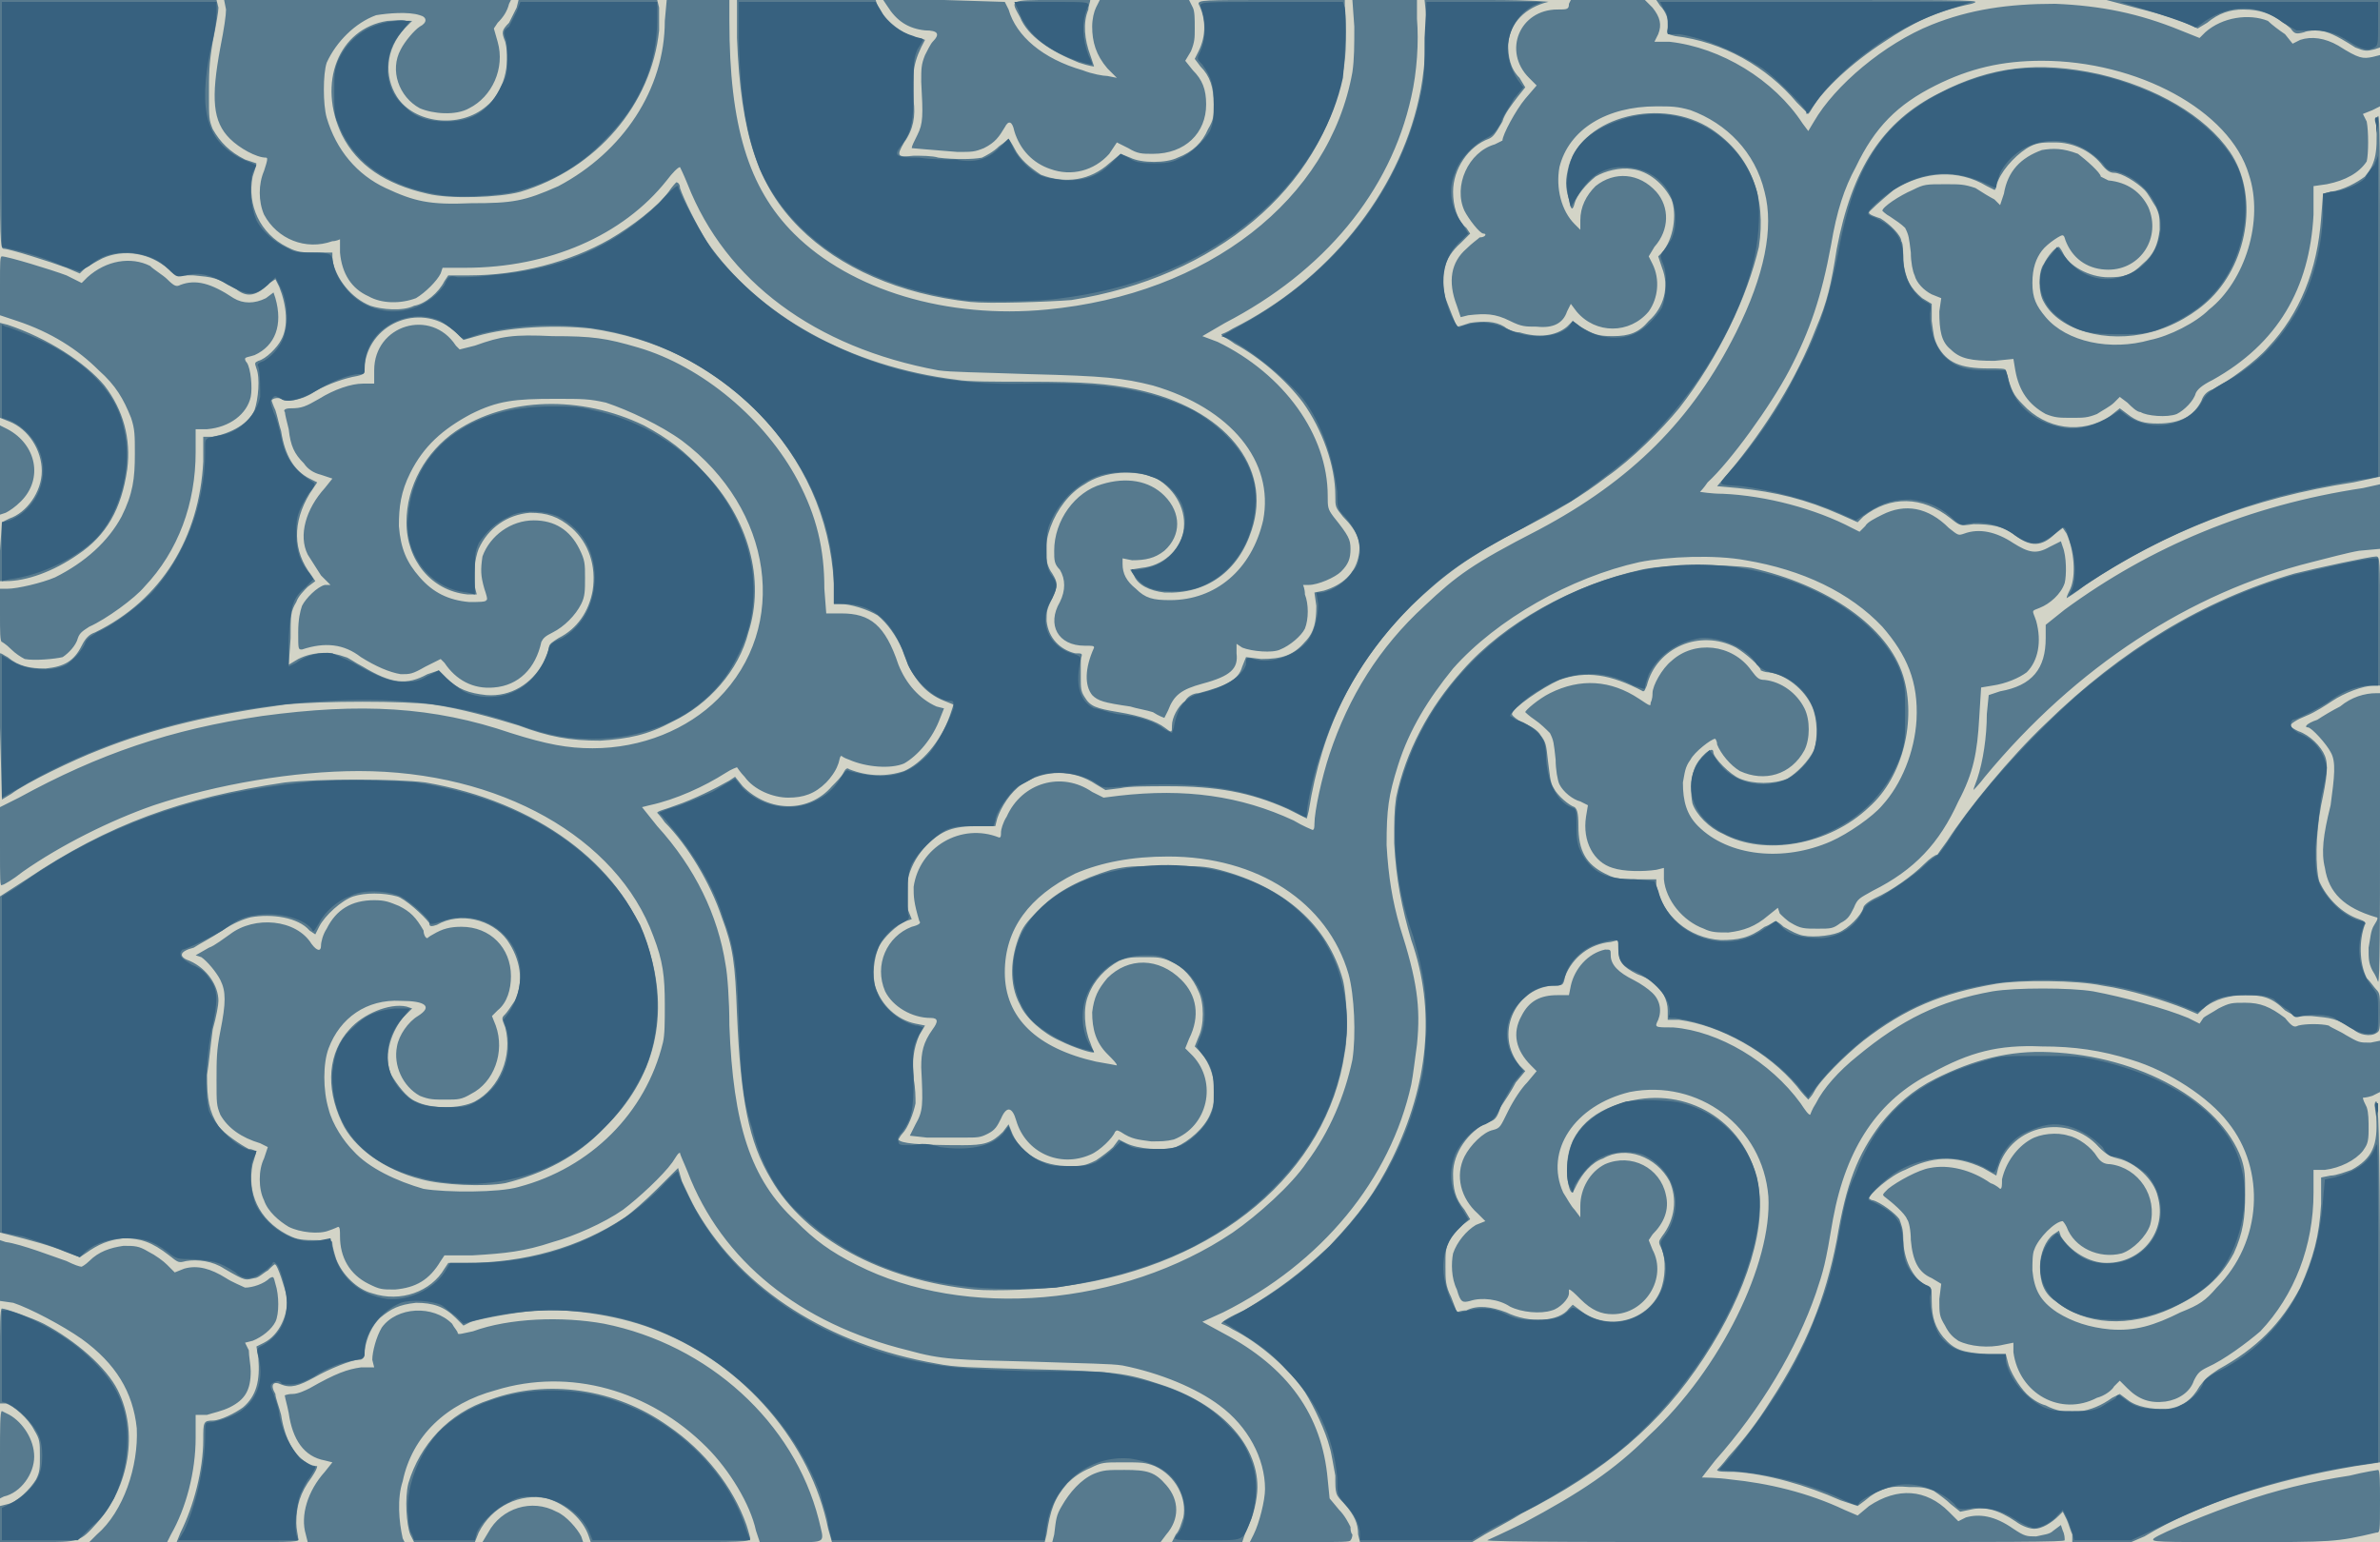 <?xml version="1.0" standalone="no"?>

<!DOCTYPE svg PUBLIC "-//W3C//DTD SVG 20010904//EN"

 "http://www.w3.org/TR/2001/REC-SVG-20010904/DTD/svg10.dtd">

<svg version="1.0" xmlns="http://www.w3.org/2000/svg"

 width="1253pt" height="812pt" viewBox="0 0 1253 812"

 preserveAspectRatio="xMidYMid meet">

<path fill="#d3d4c7" stroke="none" d="
M0 406

L0 0

L627 0

L1253 0

L1253 406

L1253 812

L627 812

L0 812

L0 406

Z

"/>

<path fill="#577a8e" stroke="none" d="
M0 803

L0 793

L4 792

C9 791 16 784 19 779

C21 775 21 773 21 767

C21 759 21 758 18 753

C15 747 7 740 3 739

L0 739

L0 714

C0 699 0 689 1 689

C3 689 17 694 23 697

C40 706 56 720 62 732

C73 754 68 783 51 802

C42 812 42 812 20 812

L0 812

L0 803

Z

M51 808

C65 796 73 772 72 752

C70 733 61 718 43 705

C33 698 16 689 7 686

L0 685

L0 669

L0 653

L3 654

C11 655 29 662 35 664

C39 666 42 667 43 667

C43 667 45 666 47 664

C52 659 58 657 65 656

C71 656 73 656 78 659

C82 661 86 664 88 666

L92 670

L97 668

C104 666 111 668 119 673

C122 675 127 677 129 678

C133 678 139 676 142 673

C144 672 144 672 145 676

C147 682 147 692 145 696

C143 700 138 704 133 706

L129 707

L131 711

C131 714 132 719 132 722

C132 732 129 737 121 741

C117 743 112 744 109 745

L103 745

L103 757

C103 775 98 794 90 808

L88 812

L67 812

L47 812

L51 808

Z

M95 807

C102 793 107 774 107 758

C107 749 107 748 112 748

C116 748 124 744 128 741

C135 735 137 727 136 715

L135 709

L139 707

C147 703 152 692 151 683

C150 678 146 666 145 666

C145 665 143 667 141 669

C139 670 136 673 134 673

C129 674 130 675 118 668

C112 664 104 663 98 664

C94 665 94 665 89 661

C80 654 74 652 65 652

C57 653 52 655 45 660

L42 662

L34 659

C27 656 16 653 4 650

L0 649

L0 561

L0 472

L14 463

C57 434 96 420 150 412

C168 410 208 410 224 412

C282 422 327 455 341 498

C353 534 345 568 318 594

C304 609 286 618 266 623

C255 625 233 624 222 621

C202 616 186 604 180 591

C171 572 173 554 184 542

C191 534 205 528 214 530

L217 531

L212 536

C205 545 202 557 206 566

C209 571 214 578 219 580

C227 584 242 584 250 580

C263 573 270 556 266 541

C264 536 264 536 266 534

C267 533 269 530 271 527

C276 517 274 505 267 495

C259 484 242 480 230 487

C227 488 226 488 226 486

C223 482 213 473 209 472

C202 470 192 470 186 472

C180 474 171 482 168 488

L166 492

L163 490

C157 483 143 481 132 483

C128 484 123 486 117 490

C111 494 105 497 102 499

C94 501 94 504 100 506

C109 510 115 519 115 527

C115 529 114 535 112 542

C111 549 110 560 109 566

C109 579 110 585 115 593

C118 597 127 603 131 605

C133 605 134 606 135 606

C135 606 134 610 133 613

C130 628 136 642 151 650

C155 652 157 653 165 653

C175 653 175 653 175 655

C175 656 176 660 177 663

C180 671 188 679 196 681

C211 686 227 680 234 668

L236 665

L245 665

C276 665 305 657 329 641

C332 639 340 632 346 626

L357 615

L359 622

C361 626 364 633 367 638

C391 679 436 708 493 718

C503 720 510 720 544 721

C587 722 593 723 611 729

C642 739 662 760 662 783

C662 789 660 799 656 806

L654 812

L635 812

L617 812

L619 808

C621 806 622 802 623 799

C625 789 619 777 608 772

C603 770 601 770 591 770

C581 770 580 770 574 773

C569 775 565 778 562 781

C555 789 553 795 551 808

L550 812

L494 812

L438 812

L436 805

C427 760 392 719 347 701

C328 693 302 689 283 690

C271 691 255 694 248 696

L244 698

L240 694

C234 688 228 686 219 686

C210 687 206 689 200 694

C196 698 193 704 192 711

C192 715 191 716 189 716

C185 716 173 721 166 725

C157 730 153 731 148 729

C144 727 142 729 145 734

C145 736 147 741 148 745

C150 758 155 767 163 771

C165 772 167 772 167 772

C167 773 166 775 164 778

C158 786 156 793 156 802

C156 805 157 809 157 810

C158 812 156 812 126 812

L93 812

L95 807

Z

M161 808

C158 798 162 785 171 775

L175 770

L171 769

C160 767 154 758 152 744

C151 739 150 736 150 735

C149 735 151 734 154 734

C157 734 161 732 163 731

C177 723 183 721 190 720

L197 720

L196 716

C196 712 198 704 201 699

C209 688 228 687 238 697

C239 699 241 701 241 702

C241 703 244 702 249 701

C268 694 296 693 318 697

C373 708 418 749 431 800

C434 813 436 812 416 812

L400 812

L398 806

C395 792 384 774 372 762

C342 732 300 720 261 732

C235 739 217 756 212 780

C209 789 210 801 212 810

L213 812

L188 812

L162 812

L161 808

Z

M216 808

C214 803 213 789 215 781

C221 761 236 744 258 737

C288 726 324 731 352 751

C371 764 386 783 393 803

C394 806 395 810 395 810

C395 812 390 812 353 812

L311 812

L310 809

C307 800 298 792 288 789

C274 786 259 793 252 807

L250 812

L234 812

L218 812

L216 808

Z

M257 807

C264 794 280 789 293 796

C298 798 304 805 306 809

L307 812

L280 812

L254 812

L257 807

Z

M555 808

C556 800 556 798 559 793

C563 786 569 779 576 776

C581 774 583 774 592 774

C604 774 608 775 614 782

C621 790 621 800 614 808

L611 812

L582 812

L554 812

L555 808

Z

M660 808

C663 802 666 790 666 784

C666 768 657 751 642 740

C630 731 611 723 591 719

C585 718 572 718 544 717

C503 716 496 716 478 711

C421 697 380 664 362 617

C360 612 358 608 358 607

C357 607 356 609 354 612

C349 619 336 631 328 637

C318 644 302 651 291 654

C276 659 266 660 249 661

L234 661

L232 664

C226 674 219 678 208 679

C201 679 200 679 194 676

C184 671 179 662 179 651

C179 648 179 646 178 646

C178 646 176 647 173 648

C168 650 158 649 152 646

C147 643 141 638 139 632

C136 626 136 616 139 610

C140 607 141 604 141 604

C141 604 139 603 137 602

C127 599 120 594 116 587

C114 582 114 581 114 569

C114 558 114 553 116 543

C119 528 119 522 116 516

C114 512 109 506 106 504

L103 503

L110 499

C113 498 118 494 121 492

C134 482 156 484 164 497

C167 501 169 501 169 498

C169 496 170 492 172 489

C177 479 185 474 197 474

C203 474 205 475 210 477

C216 480 219 483 223 490

C223 492 224 494 225 494

C225 494 226 493 228 492

C233 489 237 488 243 488

C258 488 269 499 269 514

C269 521 267 528 262 532

L259 535

L261 540

C266 554 260 570 248 576

C243 579 241 579 235 579

C228 579 226 579 221 577

C212 572 207 561 209 551

C210 545 215 538 220 535

C228 530 224 527 211 527

C193 526 179 536 173 552

C170 560 170 574 173 584

C175 592 181 601 186 606

C194 615 209 622 223 626

C235 628 263 628 273 625

C311 615 340 586 349 549

C350 545 350 538 350 529

C350 514 349 506 344 493

C325 441 263 406 189 406

C155 406 114 413 81 424

C58 432 32 445 12 459

C7 463 2 466 1 466

C0 467 0 463 0 446

L0 425

L10 420

C52 397 90 384 138 377

C190 370 228 372 269 386

C288 392 299 394 312 394

C338 394 362 384 378 368

C416 330 407 268 359 232

C348 224 331 216 319 212

C310 210 307 210 292 210

C271 210 262 211 248 218

C233 226 223 235 216 249

C211 259 210 267 210 277

C211 289 214 296 221 304

C228 312 236 316 247 317

C252 317 256 317 256 316

C257 316 256 313 255 310

C253 303 253 300 254 293

C258 282 269 274 281 274

C292 274 300 279 305 289

C308 295 308 297 308 304

C308 311 308 314 306 318

C303 324 297 330 291 333

C287 335 286 336 285 338

C282 352 273 361 260 362

C249 363 240 358 234 349

L232 347

L224 351

C217 355 216 355 211 355

C205 354 198 351 190 346

C181 339 171 338 159 342

C157 342 157 342 157 333

C157 326 158 322 159 319

C161 315 167 309 171 308

L174 308

L169 303

C167 300 164 295 162 292

C157 282 161 268 171 257

L175 252

L169 250

C165 249 162 247 160 244

C155 239 153 235 152 226

C151 222 150 218 150 217

C149 216 150 215 153 215

C159 215 161 214 168 210

C176 205 185 202 191 202

L197 202

L197 195

C197 171 227 162 240 182

L242 184

L250 182

C264 177 270 176 291 177

C312 177 319 178 336 183

C370 193 403 221 420 253

C430 272 434 289 434 310

L435 323

L443 323

C458 323 466 329 473 350

C477 360 484 368 493 372

L497 373

L495 378

C491 389 483 398 476 402

C469 405 456 404 447 400

C444 399 443 398 443 398

C442 398 442 401 441 403

C440 406 437 410 435 412

C429 418 423 420 415 420

C407 420 397 416 392 409

C390 407 388 404 388 404

C388 404 385 405 382 407

C371 414 356 421 342 424

L338 425

L346 435

C366 457 378 482 382 508

C383 513 384 527 384 540

C386 592 395 621 419 643

C429 653 437 659 451 666

C508 695 591 688 649 649

C662 640 680 624 688 612

C700 596 708 577 712 558

C714 545 713 524 710 513

C699 475 662 451 615 451

C596 451 580 454 566 460

C542 472 529 489 529 512

C529 536 546 552 577 559

C583 560 588 561 588 561

C588 560 586 558 583 555

C577 549 575 542 575 533

C576 525 578 521 583 515

C594 504 610 504 622 516

C630 524 632 535 626 547

L624 552

L628 556

C641 570 636 593 618 600

C614 601 611 601 606 601

C599 600 596 600 590 596

C588 595 588 595 587 596

C586 599 579 606 574 608

C558 615 540 607 535 590

C533 583 530 582 527 589

C525 593 524 595 520 597

C516 599 515 599 507 599

C502 599 493 599 488 599

L479 598

L482 592

C486 585 486 582 485 562

C485 554 486 549 491 542

C494 538 494 536 490 536

C480 536 470 530 466 522

C460 508 467 493 480 488

C484 487 485 486 484 485

C481 475 481 472 481 467

C484 446 506 433 526 441

C527 441 527 440 527 438

C527 437 528 433 530 430

C538 412 559 406 575 417

L581 420

L589 419

C624 415 653 419 681 432

C686 435 691 437 691 437

C692 437 692 435 692 434

C692 427 696 409 700 397

C710 367 726 341 750 319

C767 303 775 297 810 279

C859 253 891 221 914 175

C929 145 934 120 929 101

C924 80 909 65 890 58

C883 56 880 56 872 56

C846 56 826 68 821 88

C819 99 822 111 829 118

L832 121

L832 116

C832 109 835 103 840 98

C850 90 863 91 872 101

C879 109 879 121 871 130

L868 135

L870 139

C874 147 873 157 868 164

C858 176 840 176 830 164

L827 160

L825 164

C823 170 818 173 809 172

C803 172 801 172 795 169

C787 165 782 165 773 166

L769 167

L767 161

C762 148 764 138 772 131

C775 128 778 126 779 125

C782 125 783 123 781 123

C779 123 773 115 771 111

C765 98 773 80 787 76

C789 75 791 74 791 74

C791 71 798 58 803 52

L809 45

L805 41

C791 27 800 5 820 5

C825 5 826 5 826 2

L827 0

L846 0

L866 0

L870 4

C874 9 875 13 873 18

L871 22

L879 22

C906 25 934 42 949 65

L952 69

L955 64

C966 45 992 23 1017 13

C1037 5 1057 2 1082 2

C1106 3 1126 7 1148 16

L1158 20

L1161 17

C1170 9 1184 7 1194 11

C1196 13 1200 16 1203 18

L1207 23

L1211 21

C1217 19 1224 20 1231 24

C1242 31 1244 31 1249 30

L1253 29

L1253 43

L1253 56

L1249 58

L1244 60

L1246 64

C1247 69 1247 81 1246 85

C1242 91 1235 95 1225 97

L1218 98

L1218 113

C1216 152 1199 181 1165 200

C1159 203 1157 205 1156 207

C1155 211 1150 216 1146 218

C1141 220 1130 219 1127 217

C1125 217 1122 214 1120 212

L1116 209

L1113 212

C1111 214 1107 216 1104 218

C1099 220 1097 220 1091 220

C1084 220 1082 220 1077 218

C1068 213 1063 206 1061 195

L1060 189

L1050 190

C1038 190 1032 189 1027 184

C1022 180 1021 174 1021 164

L1022 157

L1017 155

C1013 153 1009 149 1008 145

C1007 143 1006 138 1006 133

C1005 125 1005 124 1003 120

C1001 118 998 116 995 114

C993 113 991 111 991 111

C991 109 1000 103 1007 100

C1013 97 1014 97 1024 97

C1032 97 1034 97 1040 99

C1043 101 1048 104 1050 105

L1053 108

L1055 102

C1057 90 1064 83 1075 79

C1081 78 1086 78 1094 81

C1098 84 1106 91 1106 93

C1106 93 1108 94 1110 95

C1120 96 1127 101 1131 109

C1138 125 1127 142 1110 142

C1100 142 1092 137 1088 128

C1087 126 1087 124 1086 124

C1086 123 1078 128 1075 132

C1072 136 1070 141 1070 149

C1070 157 1072 161 1077 167

C1088 180 1111 185 1132 179

C1142 177 1156 170 1163 163

C1182 148 1192 116 1184 92

C1174 58 1125 32 1075 32

C1054 32 1037 36 1019 45

C999 55 987 67 977 88

C971 99 967 111 964 129

C959 156 953 174 942 195

C932 214 911 243 899 254

C897 257 895 259 895 259

C895 259 901 260 907 260

C930 261 956 268 975 278

L979 280

L982 277

C983 275 987 273 991 271

C1003 265 1015 267 1026 278

C1031 282 1031 282 1034 281

C1042 278 1051 280 1060 286

C1068 291 1072 292 1079 288

L1085 285

L1086 288

C1088 293 1088 303 1087 307

C1085 313 1079 318 1074 320

C1069 322 1070 321 1072 327

C1075 338 1073 348 1067 354

C1063 357 1056 360 1049 361

L1043 362

L1042 378

C1041 396 1039 407 1031 422

C1021 444 1008 458 986 469

C979 473 978 473 976 478

C974 482 973 484 969 486

C965 489 964 489 957 489

C950 489 948 489 943 486

C941 485 938 482 937 481

L936 478

L931 482

C924 488 918 490 910 491

C904 491 901 491 897 489

C886 485 877 474 876 463

L876 457

L872 458

C865 459 855 459 849 457

C839 454 833 443 835 430

L836 424

L832 422

C828 421 823 417 821 413

C820 411 819 405 819 400

C818 391 818 390 816 386

C814 384 811 381 808 379

C805 377 803 375 803 375

C803 374 810 368 816 365

C832 357 848 358 863 368

C869 372 869 372 869 370

C870 368 870 366 870 365

C870 361 875 352 880 348

C892 337 912 339 922 353

C925 357 926 358 929 358

C938 359 946 365 950 373

C953 379 953 389 950 395

C943 408 929 412 916 406

C911 403 906 397 904 392

C904 390 903 389 903 389

C901 389 892 396 890 400

C887 404 887 407 886 412

C886 422 888 429 894 435

C910 451 939 454 964 443

C973 439 986 430 991 424

C1001 413 1008 396 1009 379

C1010 359 1004 345 991 330

C974 312 949 300 919 295

C903 292 878 293 863 296

C827 304 788 326 765 352

C752 368 742 384 736 403

C731 419 730 426 730 445

C731 462 733 474 737 488

C746 516 748 530 746 550

C745 557 744 566 743 571

C732 621 696 665 644 691

L633 696

L644 702

C678 720 696 745 699 779

L700 789

L705 795

C708 798 710 802 711 804

C711 805 711 807 712 808

C712 808 712 810 711 811

C711 812 707 812 684 812

L658 812

L660 808

Z

M715 808

C715 802 713 798 708 792

C703 787 703 787 703 777

C702 772 701 765 700 762

C698 754 692 741 687 733

C679 721 663 707 649 700

C646 698 643 697 643 697

C643 696 648 693 655 690

C673 679 684 671 700 656

C716 639 724 628 733 610

C752 571 756 532 743 495

C738 478 735 463 734 444

C734 432 734 427 735 420

C740 396 752 373 770 353

C792 328 828 308 864 300

C877 297 909 297 922 299

C962 308 994 330 1002 356

C1009 379 1002 409 984 425

C963 445 929 451 907 439

C900 436 893 429 891 423

C890 418 890 410 892 405

C894 399 902 392 902 396

C902 399 911 408 916 410

C923 413 934 413 941 410

C946 407 952 401 955 395

C957 389 957 379 954 372

C950 363 940 355 931 354

C929 354 927 353 927 353

C927 351 919 344 914 341

C895 331 872 341 867 361

C866 363 866 364 865 364

C848 355 835 353 821 358

C812 362 796 373 796 376

C796 377 799 379 802 381

C806 382 810 385 811 387

C814 391 814 392 815 401

C816 408 816 412 818 415

C820 419 826 424 829 425

C830 426 831 427 831 435

C831 448 835 455 845 460

C849 462 851 463 861 463

L872 463

L872 466

C875 482 889 494 906 495

C915 495 921 494 929 488

C932 487 934 485 935 485

C935 485 937 486 939 488

C941 489 944 491 947 492

C952 494 963 493 968 491

C973 489 980 482 981 478

C981 477 983 475 987 473

C996 469 1007 461 1013 455

C1016 452 1019 450 1020 450

C1020 450 1022 447 1025 443

C1036 426 1058 399 1077 381

C1117 342 1160 316 1208 302

C1220 299 1248 293 1251 293

C1253 293 1253 295 1253 327

L1253 361

L1250 361

C1244 361 1234 365 1228 369

C1225 371 1219 375 1214 377

C1209 379 1206 381 1206 382

C1206 383 1208 384 1210 385

C1216 387 1222 393 1224 398

C1226 403 1225 410 1222 424

C1219 440 1219 457 1221 464

C1225 473 1233 481 1242 484

C1245 485 1246 486 1245 487

C1242 495 1242 507 1246 515

C1248 517 1250 520 1251 521

C1253 523 1253 524 1253 533

C1253 542 1253 543 1251 544

C1248 546 1242 545 1239 542

C1230 536 1227 536 1217 535

C1208 535 1208 535 1203 532

C1196 525 1191 524 1182 524

C1174 524 1166 526 1160 531

L1157 534

L1150 531

C1140 527 1121 521 1107 519

C1093 516 1063 516 1051 518

C1022 523 1003 531 981 548

C971 556 958 569 955 575

C954 577 952 579 952 579

C952 579 949 576 946 572

C931 554 906 540 884 537

L878 537

L878 532

C878 527 875 520 870 517

C869 516 865 514 862 513

C854 509 852 506 852 500

L852 495

L848 496

C837 497 828 504 824 514

C823 519 823 519 817 519

C797 521 787 545 800 561

L803 564

L798 570

C796 574 792 580 790 583

C788 589 787 590 783 591

C773 596 765 607 765 618

C765 626 766 631 771 637

L774 642

L770 645

C768 647 765 650 763 653

C761 658 761 659 761 667

C761 674 761 677 764 683

C766 688 767 691 767 691

C767 691 769 690 772 690

C778 687 785 688 793 691

C805 697 821 696 826 689

L828 687

L832 690

C846 701 867 696 874 680

C877 673 877 663 875 658

C873 654 873 654 875 651

C882 642 883 631 879 622

C872 609 856 603 844 610

C838 612 833 618 830 624

C829 626 828 628 828 628

C826 628 825 621 825 615

C825 598 836 585 857 580

C888 572 918 590 925 621

C931 644 920 680 897 715

C874 750 846 774 801 797

C793 802 783 807 780 809

L775 812

L745 812

L716 812

L715 808

Z

M783 811

C783 811 792 807 802 802

C832 786 850 774 868 756

C906 721 933 665 931 630

C928 593 894 568 858 575

C829 582 813 606 823 628

C825 631 827 635 829 637

L832 641

L832 635

C832 626 837 617 845 613

C859 607 874 615 877 629

C879 637 876 644 870 650

L868 653

L870 658

C878 673 866 692 849 692

C843 692 838 690 832 684

C829 681 827 679 826 679

C826 679 826 680 826 681

C826 684 821 689 817 690

C811 692 801 691 795 688

C789 684 780 683 774 685

C770 686 769 686 767 679

C764 673 764 665 765 660

C767 654 772 648 777 645

L782 643

L778 639

C769 631 766 619 771 609

C774 603 781 596 786 595

C790 594 790 593 794 585

C797 579 801 573 804 570

L809 564

L806 561

C798 553 796 544 801 535

C805 527 811 524 820 524

L826 524

L827 519

C829 510 836 502 845 500

C848 500 848 500 848 503

C848 508 852 512 860 516

C864 518 868 521 869 522

C874 526 875 532 873 537

C871 541 871 541 881 541

C905 543 932 559 948 581

C950 584 952 587 953 587

C953 587 954 584 956 581

C960 573 968 564 978 556

C1001 537 1021 527 1049 522

C1061 520 1090 520 1102 522

C1118 525 1140 531 1152 536

L1158 539

L1160 536

C1161 535 1165 533 1168 531

C1174 528 1175 528 1182 528

C1190 528 1195 530 1203 536

C1207 541 1208 541 1210 540

C1214 539 1222 539 1226 540

C1227 541 1232 543 1235 545

C1242 549 1242 549 1248 549

L1253 548

L1253 561

L1253 575

L1249 577

C1246 578 1244 578 1244 578

C1244 579 1245 581 1246 583

C1247 586 1247 590 1247 595

C1247 602 1246 603 1244 606

C1240 611 1232 615 1224 616

L1218 616

L1218 628

C1218 656 1208 682 1190 701

C1183 707 1171 716 1162 720

C1158 722 1157 723 1155 727

C1153 733 1147 737 1140 738

C1132 739 1126 737 1120 731

L1116 727

L1113 730

C1112 732 1108 735 1104 736

C1085 746 1063 734 1060 712

L1060 707

L1055 708

C1047 710 1037 709 1031 706

C1028 704 1026 702 1024 698

C1021 693 1021 692 1021 684

L1022 676

L1017 673

C1010 670 1007 664 1006 653

C1006 648 1005 643 1004 642

C1003 639 996 633 992 630

C991 629 991 629 994 626

C999 622 1010 616 1016 615

C1026 613 1038 616 1048 623

C1051 624 1053 626 1053 626

C1054 626 1054 624 1054 621

C1056 612 1062 604 1069 600

C1074 597 1083 596 1089 598

C1094 599 1101 604 1104 609

C1106 612 1108 613 1111 613

C1126 615 1136 630 1132 645

C1130 651 1123 658 1117 660

C1105 663 1092 657 1088 646

C1087 644 1086 643 1086 643

C1082 643 1073 652 1071 658

C1070 660 1070 665 1070 669

C1071 679 1074 685 1083 691

C1091 696 1100 699 1111 700

C1124 701 1134 698 1148 691

C1158 687 1161 685 1167 678

C1191 654 1193 616 1173 591

C1163 578 1142 564 1122 558

C1106 553 1092 551 1075 551

C1052 550 1037 554 1017 565

C989 579 972 604 965 642

C961 666 960 669 956 681

C946 710 927 742 903 769

C899 774 896 778 896 778

C897 778 904 778 911 779

C931 781 952 786 971 795

L978 798

L984 793

C999 783 1014 784 1026 796

L1031 801

L1035 799

C1042 797 1050 798 1060 805

C1066 809 1067 809 1072 809

C1076 808 1079 808 1081 806

L1085 803

L1086 806

C1087 808 1087 810 1087 811

C1087 812 1062 812 935 812

C851 812 783 812 783 811

Z

M1091 808

C1090 806 1089 802 1088 800

L1086 796

L1084 798

C1080 802 1075 805 1071 805

C1069 805 1065 804 1061 801

C1052 795 1045 793 1037 795

L1032 796

L1027 792

C1025 790 1021 787 1018 785

C1013 783 1011 783 1005 783

C995 782 989 784 982 790

L978 793

L969 790

C951 782 930 776 913 775

C908 775 904 775 904 774

C904 774 907 771 910 767

C919 757 925 749 932 738

C951 709 961 684 967 653

C972 623 978 608 990 592

C998 582 1007 574 1019 568

C1039 558 1058 553 1079 554

C1127 556 1169 580 1180 610

C1182 616 1182 619 1182 629

C1182 641 1181 649 1176 660

C1169 673 1160 681 1143 689

C1121 699 1098 698 1082 685

C1076 681 1074 675 1074 667

C1074 660 1077 653 1081 650

L1084 648

L1085 651

C1090 659 1100 665 1109 665

C1128 665 1141 648 1136 630

C1134 621 1124 612 1115 610

C1111 609 1109 608 1105 604

C1089 586 1059 592 1052 615

L1051 619

L1044 615

C1029 608 1017 609 1003 616

C995 619 984 629 984 631

C984 631 985 632 986 632

C990 633 998 639 1000 642

C1001 645 1002 647 1002 652

C1002 663 1007 673 1014 677

C1017 678 1017 678 1017 685

C1017 694 1019 699 1023 704

C1029 711 1033 712 1046 713

L1056 713

L1057 717

C1058 722 1063 730 1067 734

C1069 736 1073 739 1077 740

C1088 746 1101 744 1112 736

L1116 734

L1120 737

C1125 741 1133 742 1140 742

C1149 741 1154 737 1158 730

C1161 726 1162 725 1168 721

C1188 710 1201 697 1211 678

C1218 662 1221 651 1222 634

L1222 620

L1227 619

C1230 619 1235 617 1238 616

C1249 610 1252 603 1251 588

C1250 582 1250 580 1251 580

C1252 579 1253 598 1253 674

C1253 727 1253 769 1253 770

C1253 770 1247 771 1240 772

C1198 779 1157 792 1129 809

L1122 812

L1107 812

L1091 812

L1091 808

Z

M1134 810

C1138 807 1165 796 1180 791

C1197 785 1217 780 1237 777

C1245 775 1252 774 1252 774

C1253 774 1253 781 1253 790

C1253 807 1253 807 1251 807

C1230 812 1228 812 1179 812

C1135 812 1132 812 1134 810

Z

M0 766

C0 753 0 743 1 743

C1 743 3 744 5 745

C12 749 18 758 18 767

C18 776 11 786 2 788

L0 789

L0 766

Z

M513 679

C464 674 424 652 406 621

C394 601 390 579 388 534

C387 507 386 499 380 483

C374 465 362 445 350 433

C348 430 346 428 346 428

C346 427 351 426 356 424

C365 421 377 415 384 411

L387 409

L391 414

C405 428 426 428 438 414

C440 412 443 409 444 407

C445 405 446 404 447 405

C457 409 467 409 476 406

C485 402 495 391 500 377

L502 371

L497 369

C487 365 480 357 475 342

C472 335 467 328 462 324

C457 321 448 318 442 318

L439 318

L439 307

C437 272 423 242 399 217

C374 192 345 178 311 173

C293 171 268 172 251 177

L244 179

L240 175

C223 159 195 169 192 192

C192 197 192 197 188 198

C182 199 173 202 166 206

C159 211 150 212 148 210

C146 209 143 210 143 211

C143 211 144 214 145 216

C146 219 147 224 148 227

C150 240 155 248 163 252

L167 254

L163 260

C154 275 154 290 164 303

L166 306

L162 309

C160 311 157 314 156 317

C153 322 153 324 153 336

L152 350

L157 347

C165 343 174 343 182 346

C183 346 187 349 191 351

C206 360 214 361 225 355

L231 353

L235 357

C241 363 247 365 256 366

C269 367 280 360 286 349

C288 345 289 342 289 341

C289 339 291 338 294 336

C304 331 310 322 312 311

C314 298 310 286 301 278

C294 272 288 270 279 270

C267 271 257 278 252 289

C250 294 249 303 250 309

L251 313

L246 313

C227 311 214 295 214 275

C214 256 224 238 240 227

C267 209 306 208 339 224

C352 231 360 237 371 249

C394 273 403 305 394 333

C389 353 373 371 354 380

C341 387 331 389 316 390

C300 390 289 388 273 382

C260 378 242 373 228 371

C213 369 170 369 150 371

C113 376 82 383 52 395

C39 400 14 412 6 418

L1 421

L0 383

C0 362 0 344 0 344

C1 344 2 345 4 346

C10 351 16 352 24 352

C34 351 39 348 43 340

C45 336 47 334 50 333

C85 316 105 283 107 243

L107 230

L112 230

C122 228 131 223 134 216

C136 210 137 199 135 194

C134 191 134 191 136 190

C140 189 146 183 148 179

C152 172 151 161 147 151

L145 147

L142 149

C135 156 130 157 124 152

C114 146 112 146 102 145

C92 145 92 145 89 142

C79 133 65 131 54 136

C50 138 47 140 45 141

L42 144

L35 141

C27 138 5 131 2 131

C0 131 0 128 0 66

L0 0

L57 0

L114 0

L115 4

C115 6 114 12 112 22

C110 34 110 39 110 50

C110 62 110 63 112 68

C116 75 121 80 129 84

C132 85 135 86 135 86

C135 87 134 90 133 93

C130 108 137 123 151 130

C155 132 157 133 165 133

L175 133

L175 137

C177 147 185 157 195 161

C201 163 212 164 218 161

C224 160 231 154 234 148

L236 145

L247 145

C273 145 300 138 321 126

C333 119 346 109 352 101

C354 98 356 96 356 96

C357 96 358 97 358 99

C360 105 367 119 372 127

C399 166 447 193 504 200

C509 201 525 201 541 201

C571 201 583 202 598 205

C645 215 670 246 659 279

C652 301 635 313 613 312

C605 311 599 308 597 303

L595 300

L601 299

C612 298 621 290 623 280

C625 269 619 258 609 252

C598 247 581 248 571 255

C555 264 545 290 554 302

C557 307 557 308 554 315

C551 321 551 322 551 327

C552 336 558 342 566 344

C570 344 570 344 569 347

C569 348 569 353 569 357

C569 362 569 364 571 367

C574 372 577 373 589 375

C601 377 609 380 613 383

C617 386 617 386 617 382

C617 378 620 372 624 369

C625 367 628 365 631 365

C646 361 652 358 654 351

L656 346

L664 347

C675 347 681 345 687 338

C692 333 693 327 693 319

L692 312

L697 311

C707 308 713 302 715 294

C717 286 715 280 707 272

C703 267 703 267 703 261

C703 245 696 226 686 212

C677 200 663 188 650 181

C646 178 643 177 643 176

C643 176 646 175 649 173

C699 148 736 102 747 52

C750 39 751 22 751 10

L750 0

L784 0

C807 0 817 1 815 1

C803 4 795 12 794 23

C794 30 795 36 800 41

L803 46

L799 51

C796 55 792 60 791 64

C787 71 786 72 784 73

C773 77 765 89 765 101

C765 108 767 116 772 120

L774 123

L769 128

C760 136 758 145 761 157

C763 162 766 170 767 172

C768 172 771 171 774 170

C781 169 787 169 792 172

C793 173 797 175 800 175

C810 178 819 177 825 172

L828 169

L832 172

C839 176 841 177 849 177

C858 177 863 175 868 169

C876 162 879 151 875 141

L873 135

L875 133

C881 126 883 113 880 105

C876 97 868 90 859 89

C853 88 845 90 840 93

C835 97 830 103 829 107

C828 111 827 111 826 105

C824 98 824 95 826 87

C834 61 875 51 901 68

C922 82 930 104 926 130

C920 156 905 188 884 215

C875 226 859 242 846 251

C833 261 820 269 798 280

C772 294 761 302 743 319

C713 349 696 383 689 427

L688 431

L678 426

C658 417 640 414 615 414

C605 414 594 414 590 415

L582 416

L577 413

C565 405 550 405 538 413

C532 417 527 425 525 431

L524 435

L515 435

C502 435 496 437 488 445

C479 454 475 467 478 479

L480 484

L477 485

C472 487 465 494 463 498

C460 504 459 514 461 520

C464 529 472 537 482 539

L487 540

L484 545

C481 552 480 559 481 568

C482 573 482 578 482 581

C481 586 478 594 475 597

C474 598 473 600 473 600

C474 602 483 603 507 603

C518 603 522 602 528 596

L531 592

L533 597

C538 608 549 614 563 614

C569 614 571 614 577 611

C580 609 584 606 586 604

L589 600

L593 602

C599 605 612 606 619 604

C626 601 634 594 637 587

C642 576 639 562 632 554

L629 551

L631 546

C634 540 634 528 631 522

C628 515 623 509 616 506

C611 504 609 504 603 504

C596 504 594 504 589 506

C582 510 576 516 573 524

C570 531 571 542 574 549

C575 552 576 554 576 554

C576 555 566 552 558 548

C549 544 540 536 537 529

C531 518 532 504 537 492

C539 487 542 484 548 478

C557 469 569 463 585 458

C594 456 596 456 614 456

C631 456 634 456 642 458

C676 467 699 487 707 516

C709 524 710 544 708 554

C699 617 641 666 562 677

C549 679 524 680 513 679

Z

M1249 511

C1247 507 1247 505 1247 499

C1248 494 1248 490 1250 487

C1252 484 1252 483 1251 483

C1234 478 1226 470 1224 457

C1222 449 1223 440 1227 424

C1229 409 1230 401 1227 396

C1225 392 1217 383 1215 383

C1213 383 1214 381 1220 379

C1223 377 1228 374 1232 372

C1238 367 1245 365 1251 365

L1253 365

L1253 441

C1253 483 1253 517 1252 517

C1252 517 1251 514 1249 511

Z

M1039 416

C1039 415 1040 413 1041 410

C1044 401 1046 388 1046 376

L1047 366

L1053 364

C1070 361 1077 352 1077 336

L1077 329

L1087 321

C1132 288 1184 266 1244 257

L1253 255

L1253 272

L1253 289

L1242 290

C1236 291 1225 294 1217 296

C1153 312 1093 351 1045 409

C1042 413 1039 416 1039 416

Z

M607 375

C604 374 598 373 595 372

C581 370 578 369 575 366

C571 361 571 352 576 341

C576 340 575 340 571 340

C557 340 551 329 558 317

C561 311 561 305 558 300

C555 297 555 295 555 290

C555 274 566 259 580 255

C593 251 605 253 613 261

C622 270 622 282 613 290

C608 294 603 295 596 295

L591 294

L591 297

C591 302 593 306 598 310

C603 315 607 316 616 316

C640 316 659 300 665 274

C671 243 648 215 607 203

C591 199 582 198 542 197

C514 196 501 196 494 195

C429 183 382 148 362 97

C360 92 358 88 358 88

C357 88 354 91 351 95

C328 124 289 141 245 141

L233 141

L232 144

C230 148 224 154 219 157

C211 160 201 160 194 156

C185 152 180 144 179 133

C179 129 179 126 179 126

C179 126 177 127 175 127

C161 132 146 126 139 113

C136 106 136 97 139 90

C141 84 141 83 140 83

C135 83 126 78 121 73

C112 64 111 52 116 25

C118 15 119 8 119 5

L118 0

L194 0

L269 0

L268 2

C267 6 265 9 262 12

L260 15

L262 22

C266 36 259 51 247 57

C240 61 228 60 221 57

C210 51 205 37 211 26

C213 22 218 16 221 14

C225 12 225 9 221 8

C215 6 204 7 198 8

C187 12 177 22 172 33

C170 39 170 55 172 62

C177 79 188 92 203 99

C218 106 226 108 248 107

C270 107 276 106 294 98

C328 80 350 47 350 11

L351 0

L367 0

L384 0

L384 11

C384 66 394 99 418 123

C448 153 499 168 551 163

C636 155 700 105 712 38

C713 31 713 24 713 14

L712 0

L729 0

L746 0

L746 10

C747 22 746 38 743 51

C732 101 697 143 645 170

L633 177

L641 180

C676 197 699 229 699 261

C699 267 699 268 702 272

C710 282 711 284 711 289

C711 294 710 297 706 301

C703 304 694 308 689 308

C688 308 686 308 686 308

C686 308 687 310 687 313

C689 318 689 326 687 331

C685 335 679 340 674 342

C670 344 659 343 654 341

L651 339

L651 344

C652 352 648 356 633 360

C622 363 618 366 615 374

C614 376 613 378 613 378

C613 378 610 377 607 375

Z

M13 347

C11 346 8 344 6 342

C3 339 1 338 1 338

C0 338 0 332 0 324

L0 310

L4 310

C9 310 22 307 29 304

C45 296 57 285 64 272

C70 260 71 252 71 239

C71 229 71 226 69 220

C65 210 61 203 52 195

C41 184 27 175 9 169

L0 166

L0 150

C0 138 0 135 1 135

C4 135 27 142 35 145

L43 149

L46 146

C56 137 69 135 79 140

C81 142 86 145 88 147

C92 151 93 151 95 150

C103 147 111 149 123 157

C128 160 134 160 140 157

L144 154

L145 157

C149 171 145 182 134 187

C131 188 129 188 129 189

C129 189 129 190 130 191

C132 194 133 204 132 209

C130 218 121 225 109 226

L103 226

L103 238

C103 265 94 290 76 309

C71 315 56 326 47 330

C44 332 42 333 41 336

C40 340 36 344 33 346

C29 347 18 348 13 347

Z

M1088 315

C1088 314 1089 312 1090 310

C1093 303 1092 290 1088 281

L1086 278

L1082 281

C1075 288 1069 288 1061 282

C1055 277 1048 276 1039 276

C1032 277 1032 277 1027 273

C1012 261 995 261 981 272

L978 275

L969 271

C951 263 935 259 915 257

L904 256

L910 249

C930 225 946 199 956 173

C962 159 964 150 967 131

C975 89 991 64 1021 49

C1048 35 1073 32 1105 39

C1135 46 1161 61 1174 80

C1189 102 1184 137 1164 157

C1156 165 1144 172 1132 175

C1109 181 1084 174 1076 159

C1073 154 1073 143 1076 139

C1078 135 1082 130 1084 130

C1084 130 1085 131 1086 133

C1089 140 1100 146 1110 146

C1118 146 1122 145 1128 139

C1134 134 1136 129 1137 121

C1137 115 1137 113 1135 109

C1133 106 1131 102 1129 100

C1125 96 1117 91 1113 91

C1111 91 1109 90 1106 86

C1100 79 1091 75 1082 75

C1076 75 1073 75 1069 77

C1063 80 1055 88 1052 95

C1051 97 1051 100 1050 100

C1050 100 1048 99 1046 98

C1031 89 1013 90 997 100

C991 105 983 112 984 112

C984 113 987 114 990 115

C995 118 1001 124 1001 127

C1002 128 1002 133 1002 137

C1003 147 1006 152 1012 157

L1017 160

L1017 169

C1018 176 1018 178 1020 182

C1025 191 1032 194 1047 194

C1053 194 1056 194 1056 195

C1059 206 1060 208 1065 213

C1077 226 1096 229 1111 219

L1116 215

L1120 218

C1125 222 1129 223 1136 223

C1148 223 1155 219 1159 211

C1160 208 1162 206 1165 205

C1173 201 1188 190 1194 183

C1211 165 1220 142 1222 115

L1223 102

L1227 101

C1234 100 1241 96 1245 93

C1250 87 1252 82 1251 65

C1251 63 1251 62 1252 61

C1253 61 1253 80 1253 156

L1253 251

L1239 254

C1186 262 1140 280 1098 308

C1093 312 1088 315 1088 315

Z

M0 290

L1 275

L5 273

C14 270 22 259 22 248

C22 237 15 226 5 222

L0 220

L0 195

L0 170

L4 171

C25 178 45 191 55 203

C65 216 69 231 67 247

C64 268 56 282 41 292

C28 301 14 306 3 306

L0 306

L0 290

Z

M0 247

L0 224

L4 226

C19 234 23 252 11 264

C8 267 5 269 3 270

L0 271

L0 247

Z

M511 159

C474 155 442 141 421 120

C399 98 390 71 388 20

L388 0

L424 0

L461 0

L462 3

C466 11 475 18 483 20

C485 20 487 21 487 21

C481 32 480 38 481 53

C482 61 481 68 476 75

C472 82 472 83 481 82

C485 82 491 82 494 83

C502 84 512 84 517 83

C519 82 523 80 526 77

C529 75 531 73 531 73

C531 73 533 76 534 78

C537 84 542 88 548 92

C561 97 574 95 584 86

L590 81

L595 83

C601 86 614 86 620 83

C628 80 633 75 636 68

C639 63 639 61 639 55

C639 46 637 40 632 35

L629 31

L631 27

C635 19 635 10 631 2

C631 0 634 0 669 0

L708 0

L708 5

C709 13 709 30 707 38

C696 99 640 146 564 158

C551 159 521 160 511 159

Z

M225 102

C203 97 188 87 180 71

C167 44 178 15 204 11

C207 11 212 10 214 11

L217 11

L213 15

C203 26 202 40 209 51

C218 65 242 68 256 56

C265 49 269 34 266 22

C264 17 264 16 268 12

C269 10 271 6 272 4

L273 0

L310 0

L346 0

L347 4

C347 6 347 11 347 16

C343 55 314 89 274 101

C263 104 237 105 225 102

Z

M553 89

C544 86 537 79 534 69

C533 64 531 63 529 67

C526 72 524 75 518 78

C513 80 512 80 504 80

C491 79 480 78 480 78

C480 77 481 75 483 71

C486 65 486 61 485 43

C485 36 485 34 487 29

C488 27 490 23 491 22

C495 18 494 16 487 16

C478 15 472 11 467 3

L465 0

L497 0

L529 1

L531 5

C535 19 549 31 570 37

C575 39 581 40 583 40

L588 41

L583 36

C577 29 575 22 575 14

C575 10 576 6 577 4

L579 0

L603 0

L626 0

L628 4

C629 6 629 10 629 15

C629 20 629 22 627 27

L624 32

L628 37

C633 42 635 47 635 55

C635 70 624 81 607 81

C601 81 599 81 594 78

L588 75

L584 81

C576 90 564 93 553 89

Z

M946 54

C930 35 907 22 882 19

C878 18 877 18 878 15

C879 11 877 6 874 3

L872 0

L958 0

C1042 0 1044 0 1038 2

C1019 6 1007 12 992 22

C975 33 960 47 954 57

C953 59 952 60 952 60

C952 60 949 57 946 54

Z

M568 33

C553 27 541 19 537 9

C532 0 531 0 554 0

C565 0 574 0 574 0

C574 1 573 3 573 5

C570 12 571 21 574 29

C575 32 576 35 576 35

C576 35 574 35 568 33

Z

M1240 25

C1229 18 1226 17 1221 16

C1219 16 1215 16 1213 17

C1209 18 1208 18 1206 15

C1198 8 1191 5 1181 5

C1174 5 1168 7 1162 12

L1157 15

L1148 11

C1143 9 1132 6 1124 4

L1109 0

L1181 0

L1253 0

L1253 12

L1253 25

L1250 26

C1246 27 1245 27 1240 25

Z

"/>

<path fill="#37617f" stroke="none" d="
M1 803

L1 794

L5 792

C11 789 17 784 20 778

C23 772 23 761 20 755

C17 749 10 742 4 739

L1 738

L1 714

L1 690

L4 690

C16 693 34 703 44 712

C60 726 67 739 67 757

C67 769 65 778 60 789

C56 796 54 799 48 804

L41 811

L21 811

L1 811

L1 803

Z

M97 806

C103 793 108 772 108 756

C108 750 108 749 110 749

C114 749 125 745 128 742

C136 736 139 725 136 714

C135 710 135 710 139 708

C147 703 151 696 151 686

C151 680 148 669 146 666

C144 664 144 664 143 666

C142 667 140 669 138 670

C133 674 128 674 124 670

C115 664 112 664 102 663

C93 663 93 663 88 659

C80 653 75 652 67 652

C59 652 51 654 45 659

L42 662

L32 658

C27 656 18 653 12 651

L1 649

L1 560

L1 472

L9 467

C53 435 102 418 160 412

C175 410 206 411 219 412

C258 418 291 433 314 456

C325 467 330 474 337 487

C348 512 349 540 340 562

C324 597 293 620 255 623

C247 624 230 623 221 620

C191 613 174 592 175 565

C176 554 179 547 186 541

C193 534 199 532 208 531

L216 531

L212 536

C202 547 201 563 211 574

C217 581 223 583 235 583

C243 583 245 583 249 581

C263 574 270 559 267 543

L265 537

L268 533

C272 527 274 520 274 512

C273 491 252 478 233 485

C227 487 226 487 226 485

C223 481 216 475 211 472

C204 469 191 468 184 472

C178 474 171 480 168 486

C165 491 165 491 164 489

C159 483 145 480 134 482

C127 483 124 485 117 490

C112 493 98 500 96 500

C96 500 95 501 95 502

C95 504 96 505 101 508

C106 510 108 512 110 515

C115 521 115 527 111 544

C108 562 108 577 110 585

C113 592 122 602 130 605

C132 606 135 606 135 606

C135 607 134 609 133 611

C131 617 132 629 135 635

C142 648 157 656 169 653

L174 652

L175 657

C178 672 189 682 204 684

C215 685 228 679 234 670

L237 665

L249 665

C289 665 325 650 350 623

C354 619 357 616 357 617

C357 618 359 623 362 629

C382 671 422 701 474 715

C496 720 506 721 543 722

C562 722 580 722 584 723

C614 728 633 736 647 751

C654 758 656 762 659 770

C662 778 662 789 659 799

C654 812 656 811 635 811

C618 811 618 811 619 809

C625 803 625 792 621 784

C617 775 608 770 595 768

C573 766 554 782 551 804

L550 811

L494 811

L438 811

L436 803

C436 799 433 792 432 787

C417 746 380 711 337 697

C310 688 278 688 251 695

L244 697

L240 693

C237 691 234 688 232 687

C227 685 217 684 211 686

C201 690 192 701 192 711

C192 715 192 715 188 716

C181 717 172 720 165 725

C159 728 157 729 153 729

C150 729 148 729 148 728

C147 727 146 727 144 728

C142 729 142 730 144 734

C145 737 147 742 147 745

C149 755 153 762 158 768

C161 770 164 772 165 772

C167 772 166 773 163 778

C161 780 159 785 158 787

C156 793 155 803 156 808

L157 811

L126 811

L94 811

L97 806

Z

M217 808

C216 807 215 803 215 799

C213 785 220 766 231 754

C252 733 291 726 325 738

C357 749 384 776 393 806

L395 811

L353 811

L312 811

L310 806

C305 796 294 789 282 788

C275 788 273 788 268 791

C261 794 253 802 251 807

L250 811

L234 811

L218 811

L217 808

Z

M716 808

C716 803 713 797 708 792

C704 787 704 787 704 778

C702 756 693 737 677 721

C669 712 663 708 652 701

L644 696

L653 691

C703 664 737 620 748 570

C750 563 750 555 751 543

C751 522 750 514 744 493

C734 465 732 434 737 414

C749 370 780 335 826 313

C860 297 896 293 930 302

C965 311 993 332 1001 355

C1003 361 1003 363 1003 376

C1003 388 1003 390 1001 397

C993 419 977 434 953 442

C933 448 911 444 899 433

C889 424 887 409 896 399

L900 395

L903 399

C910 411 925 416 939 411

C945 409 953 401 955 395

C961 377 951 358 932 354

C929 353 927 352 925 350

C920 341 905 335 895 336

C883 338 873 345 868 355

C867 358 866 361 866 362

C866 363 866 363 860 361

C844 352 826 353 811 363

C805 366 795 375 795 377

C795 377 797 378 798 379

C803 380 810 385 812 389

C813 390 814 394 814 400

C815 413 820 422 827 425

C830 426 830 426 830 436

C830 444 831 446 833 450

C839 460 846 463 861 463

L871 464

L873 469

C879 493 909 504 929 489

L935 485

L938 488

C943 493 950 494 959 494

C969 493 977 488 981 479

C982 477 984 475 989 473

C997 468 1008 461 1014 455

C1016 453 1019 451 1019 451

C1020 451 1023 447 1027 441

C1041 418 1072 385 1096 364

C1131 335 1166 315 1207 303

C1219 300 1245 294 1250 294

L1252 294

L1252 327

L1252 361

L1246 361

C1239 362 1234 364 1228 368

C1223 372 1209 379 1207 379

C1207 379 1206 380 1206 381

C1206 383 1207 384 1210 386

C1218 389 1223 395 1225 404

C1225 406 1224 412 1222 420

C1221 428 1220 437 1219 446

C1219 457 1219 459 1221 465

C1224 472 1232 481 1240 484

C1242 485 1245 485 1245 486

C1245 486 1244 488 1243 492

C1241 501 1242 511 1249 520

C1252 524 1252 524 1252 534

C1252 542 1252 543 1250 544

C1246 545 1242 544 1237 541

C1234 539 1230 537 1229 536

C1225 534 1217 534 1212 535

C1208 536 1208 536 1205 532

C1203 531 1199 528 1197 526

C1192 524 1191 524 1182 524

C1172 524 1166 525 1160 531

L1157 533

L1147 529

C1124 520 1101 516 1077 516

C1031 516 997 530 967 560

C961 566 956 572 955 574

C953 576 952 578 952 578

C952 578 949 575 946 571

C931 554 907 540 882 536

C878 536 878 536 879 534

C880 527 873 518 862 512

C854 509 852 506 852 499

C852 495 852 495 849 495

C848 495 844 496 841 497

C834 499 826 506 824 514

C822 519 822 519 818 519

C812 519 807 521 803 525

C792 534 790 549 799 560

L802 564

L797 570

C795 574 791 580 790 583

C787 589 786 590 782 592

C776 594 769 601 766 608

C762 619 764 628 770 637

L773 642

L769 646

C759 655 757 669 764 685

C767 691 767 691 769 691

C780 688 785 688 795 693

C800 695 802 695 809 695

C818 695 822 694 826 690

C828 688 828 688 833 691

C852 704 877 691 877 668

C877 665 876 661 875 658

C874 654 874 654 877 650

C887 635 882 616 865 608

C860 606 850 606 844 609

C838 611 832 619 829 624

L828 628

L826 624

C824 619 825 608 828 601

C833 591 843 584 856 580

C863 579 879 579 886 581

C905 586 920 601 925 620

C934 658 899 727 850 766

C836 777 808 794 798 798

C797 799 791 802 785 805

L775 811

L746 811

L716 811

L716 808

Z

M1091 807

C1090 804 1089 801 1088 799

L1086 795

L1083 798

C1080 802 1072 806 1069 804

C1068 804 1064 802 1061 800

C1053 795 1048 794 1039 794

C1032 795 1031 795 1029 792

C1022 785 1009 780 999 782

C993 783 982 788 979 791

C978 793 978 793 971 790

C955 782 935 777 917 775

L905 774

L912 766

C932 741 947 718 956 693

C962 679 965 667 968 651

C971 635 972 628 977 618

C989 586 1010 568 1047 558

C1053 556 1057 556 1074 556

C1090 556 1094 556 1103 558

C1144 567 1174 588 1180 615

C1185 633 1179 658 1167 672

C1156 685 1133 695 1115 695

C1100 695 1090 692 1081 684

C1072 675 1072 661 1080 652

C1083 649 1083 649 1084 650

C1087 655 1093 661 1098 663

C1104 666 1115 666 1121 663

C1139 655 1143 633 1130 618

C1125 614 1117 609 1113 609

C1111 609 1109 608 1107 604

C1102 599 1096 595 1089 593

C1081 591 1076 592 1067 596

C1060 599 1054 606 1052 613

C1050 618 1050 618 1047 616

C1032 607 1012 608 997 618

C990 623 982 631 984 632

C989 634 996 638 998 641

C1001 645 1001 646 1002 654

C1002 661 1003 665 1005 668

C1007 672 1012 676 1015 677

C1017 678 1017 679 1016 683

C1016 690 1018 698 1021 703

C1027 711 1034 713 1047 713

L1056 713

L1056 717

C1058 726 1066 736 1076 741

C1081 743 1083 743 1091 743

C1100 743 1101 743 1106 741

C1109 739 1113 737 1114 736

C1115 734 1115 734 1119 737

C1124 741 1129 742 1137 742

C1142 742 1145 742 1148 740

C1153 738 1159 732 1160 728

C1161 726 1163 725 1166 723

C1200 707 1220 674 1223 632

L1224 621

L1229 620

C1240 617 1248 612 1251 603

C1252 600 1252 612 1252 685

L1252 770

L1238 772

C1201 778 1170 788 1137 804

L1122 811

L1107 811

L1092 811

L1091 807

Z

M505 677

C472 673 443 660 422 640

C410 630 400 612 396 594

C391 579 390 566 389 538

C388 510 387 500 381 484

C376 467 365 449 353 435

C350 431 347 428 347 428

C347 428 351 426 355 425

C359 424 368 420 375 417

L387 410

L391 415

C406 430 432 428 443 409

C445 406 446 405 447 406

C466 411 477 409 488 398

C493 393 500 379 502 373

C502 369 502 369 500 369

C493 369 482 359 478 350

C471 328 461 319 446 318

L439 318

L439 308

C439 265 413 222 373 196

C338 173 296 166 256 175

C251 176 247 178 246 178

C244 179 243 178 241 176

C239 174 235 171 232 169

C214 161 192 174 192 193

C192 197 192 197 189 197

C184 197 174 201 166 206

C157 211 151 212 148 210

C146 209 145 208 144 209

C142 211 142 211 144 217

C146 221 147 226 148 230

C150 241 155 248 165 254

C166 255 166 255 164 258

C162 260 160 264 158 268

C156 273 156 275 156 282

C156 290 158 296 163 302

L165 305

L161 309

C154 315 153 319 152 336

C152 344 152 351 152 351

C152 351 154 350 156 349

C161 345 169 343 175 344

C177 345 182 347 186 349

C200 357 206 359 212 359

C218 359 220 359 225 356

L231 353

L235 357

C237 359 241 362 244 364

C252 368 263 368 271 364

C280 360 287 350 289 341

C290 339 291 338 296 336

C306 330 312 320 313 307

C314 291 307 279 294 272

C287 269 275 268 268 272

C261 275 256 280 252 286

C250 291 250 292 250 302

L250 313

L246 312

C226 310 212 291 215 271

C218 236 248 214 290 214

C299 214 305 214 312 216

C356 225 390 260 396 300

C398 316 396 331 388 346

C375 373 346 389 312 389

C298 389 288 387 274 382

C243 371 211 367 174 369

C113 372 55 388 10 415

L1 420

L1 382

L1 345

L6 348

C14 353 27 354 35 350

C38 348 44 342 45 338

C46 336 48 335 51 333

C60 329 72 320 80 312

C97 293 108 266 108 238

C108 230 107 231 117 229

C127 227 135 218 137 209

C137 205 137 196 136 193

C135 192 136 191 139 190

C144 187 149 181 150 175

C152 169 151 158 148 152

L145 146

L141 150

C134 156 131 156 120 150

C112 145 105 143 98 145

C93 146 93 146 89 142

C83 136 77 134 68 133

C60 133 54 134 47 140

L42 143

L33 140

C24 136 14 133 5 131

L1 130

L1 65

L1 1

L58 1

L114 1

L114 7

C114 10 113 18 111 25

C104 59 109 75 128 84

L135 87

L133 91

C131 98 132 109 135 116

C138 122 145 128 152 131

C155 133 158 133 165 133

C174 133 174 134 175 136

C176 144 179 148 183 153

C197 169 222 167 234 150

C236 145 237 145 241 146

C243 146 251 146 258 145

C296 142 323 130 347 107

C352 101 357 97 357 98

C357 101 370 125 376 133

C391 152 413 170 437 181

C468 196 501 203 540 202

C580 201 605 205 628 216

C647 227 660 243 661 260

C662 283 649 304 629 310

C622 312 609 312 604 309

C599 307 593 298 597 300

C598 300 601 300 604 299

C619 296 628 279 622 265

C619 259 613 253 606 251

C599 248 588 248 580 250

C569 253 558 263 553 275

C551 279 551 283 551 289

C551 297 551 298 553 302

C557 307 557 309 554 315

C546 327 552 340 564 344

C568 345 569 346 569 347

C566 360 568 369 576 373

C578 373 583 375 588 376

C599 377 608 380 613 384

L617 386

L618 383

C620 372 624 367 632 365

C645 362 654 356 656 350

C656 346 656 346 660 347

C669 350 682 345 688 338

C692 333 694 325 694 318

L693 312

L696 312

C702 311 709 306 712 301

C715 298 715 296 716 291

C716 284 714 279 708 272

C704 268 704 267 704 259

C702 242 696 223 686 210

C677 199 657 183 646 178

L643 177

L652 172

C702 145 737 101 748 50

C750 41 750 36 750 20

L751 1

L781 1

L812 1

L807 3

C800 7 795 14 794 23

C793 28 795 36 799 42

L802 46

L797 52

C795 56 791 61 790 65

C787 70 786 71 782 73

C776 76 768 84 766 91

C762 100 764 110 770 118

L773 123

L770 126

C759 135 757 150 764 166

C767 172 768 173 769 172

C777 169 785 169 793 173

C805 179 820 178 826 172

L828 169

L832 172

C840 178 853 180 862 175

C866 173 872 167 875 162

C877 157 878 146 876 140

C874 135 874 135 875 133

C876 132 878 129 880 126

C882 121 882 119 882 113

C881 97 868 87 852 88

C842 89 836 94 830 104

L827 109

L826 105

C824 98 825 89 828 82

C833 72 843 66 857 62

C887 54 917 72 925 101

C927 109 926 124 924 134

C917 168 893 208 864 235

C855 244 837 257 827 264

C823 266 812 272 802 278

C773 293 760 302 743 319

C721 341 705 367 696 395

C692 405 688 424 688 428

C688 431 688 431 681 427

C673 423 659 418 648 416

C634 413 609 412 593 414

C581 415 581 415 578 413

C570 407 555 405 545 409

C542 411 538 413 536 414

C531 418 524 428 524 432

L523 435

L513 435

C505 435 503 435 498 437

C491 441 484 448 480 455

C478 460 478 462 478 470

C478 474 478 480 478 481

C479 483 479 484 475 486

C470 488 464 494 462 500

C459 506 459 517 462 523

C465 531 474 538 482 540

C484 540 486 541 486 541

C481 550 480 551 481 567

C481 585 480 589 475 596

C473 598 472 600 473 601

C473 603 474 603 480 603

C485 602 489 602 495 604

C509 606 522 604 528 597

L531 593

L533 598

C536 603 543 610 549 612

C553 614 555 614 563 614

C570 614 572 614 577 612

C580 610 584 607 586 605

L590 601

L594 603

C597 605 601 605 608 605

C615 605 617 605 622 603

C628 600 634 594 637 588

C639 584 639 582 639 575

C639 565 638 561 632 554

L630 551

L632 546

C635 539 635 529 632 522

C628 514 624 510 616 506

C611 503 609 503 603 503

C589 503 579 510 573 522

C569 530 569 541 573 549

L576 554

L573 553

C562 551 547 542 542 536

C529 519 531 496 546 480

C574 451 636 447 674 472

C682 477 694 489 698 497

C706 510 710 528 709 544

C706 576 694 602 670 626

C657 639 644 648 627 657

C604 668 582 674 556 678

C541 679 519 679 505 677

Z

M1251 585

C1250 582 1250 580 1252 581

C1252 582 1252 583 1252 585

L1251 588

L1251 585

Z

M1091 310

C1093 305 1093 294 1090 286

C1087 276 1087 276 1082 281

C1074 287 1070 288 1061 282

C1053 276 1043 274 1035 276

C1033 277 1031 276 1027 272

C1020 266 1014 264 1006 263

C998 263 992 264 983 270

L977 274

L968 270

C952 263 932 258 917 256

C904 255 904 256 910 249

C922 236 937 215 946 196

C958 174 963 157 968 132

C973 105 980 87 992 72

C1006 55 1030 42 1057 37

C1075 34 1103 37 1123 45

C1149 54 1170 71 1178 88

C1187 108 1181 138 1165 155

C1158 163 1146 170 1135 174

C1128 176 1125 176 1115 176

C1101 176 1094 175 1085 168

C1073 160 1070 144 1080 134

L1083 130

L1087 135

C1094 145 1107 150 1119 145

C1134 140 1142 122 1135 108

C1131 99 1122 92 1113 90

C1110 90 1109 89 1107 86

C1106 85 1103 82 1100 80

C1084 69 1062 74 1053 91

C1052 94 1051 97 1051 97

C1051 100 1051 99 1044 96

C1030 90 1017 90 1004 96

C997 99 987 107 984 111

C983 113 983 113 988 115

C998 120 1002 126 1002 136

C1002 146 1007 155 1014 159

C1016 160 1017 160 1016 165

C1016 173 1018 181 1023 187

C1029 193 1034 195 1046 195

L1056 195

L1057 198

C1059 212 1070 222 1085 225

C1094 227 1104 224 1113 218

L1116 216

L1120 219

C1133 228 1152 224 1159 212

C1161 208 1163 206 1170 202

C1187 193 1198 182 1208 166

C1217 151 1222 133 1223 114

L1223 102

L1227 101

C1233 101 1242 97 1245 94

C1246 92 1248 89 1250 87

L1252 82

L1252 166

L1252 251

L1247 252

C1236 253 1207 259 1194 263

C1161 273 1130 287 1101 306

L1089 314

L1091 310

Z

M1 291

L1 275

L5 274

C20 268 27 250 20 236

C17 229 10 223 4 221

L1 220

L1 195

L1 171

L3 172

C4 172 9 174 14 176

C42 187 61 205 65 225

C70 244 64 268 52 282

C42 293 22 303 5 305

L1 306

L1 291

Z

M507 158

C495 156 485 154 473 150

C437 138 412 116 400 89

C393 71 390 53 389 23

L389 1

L425 1

L461 1

L464 6

C467 12 474 17 481 19

C483 20 486 20 486 21

C486 21 485 23 483 26

C481 31 481 32 481 47

C481 64 480 69 475 76

C470 82 471 83 484 83

C490 84 498 84 503 84

C513 86 520 84 526 78

L531 73

L533 77

C535 82 541 89 547 92

C551 94 554 94 561 95

C571 95 578 93 585 86

L590 81

L594 83

C597 85 599 86 608 86

C616 86 618 85 622 83

C628 80 634 74 637 69

C639 64 639 62 639 55

C639 45 638 41 633 34

C630 31 630 31 632 27

C635 20 635 11 632 3

C632 1 634 1 669 1

L707 1

L708 4

C709 9 708 32 707 41

C702 64 690 85 673 103

C645 132 606 151 559 157

C546 159 518 159 507 158

Z

M234 103

C205 99 186 86 178 65

C176 61 176 58 176 49

C176 39 176 37 178 32

C184 19 195 12 209 11

L216 11

L212 16

C206 23 204 29 204 38

C205 46 207 51 214 57

C219 62 226 64 235 64

C249 64 258 58 264 45

C267 40 267 38 267 31

C267 27 267 22 266 20

C265 17 265 16 268 14

C269 12 271 8 272 6

L274 1

L310 1

L346 1

L346 10

C346 34 337 55 319 73

C305 88 290 96 271 101

C262 103 244 104 234 103

Z

M1251 66

C1250 63 1250 61 1252 62

C1252 63 1252 64 1252 66

L1251 70

L1251 66

Z

M951 59

C951 57 935 41 928 36

C914 27 897 20 884 18

L878 18

L878 13

C878 10 878 7 876 5

L874 1

L956 1

L1038 1

L1029 4

C1016 8 1005 13 992 21

C977 31 966 41 958 51

C951 61 951 61 951 59

Z

M567 32

C550 26 540 17 536 5

L534 1

L554 1

C572 1 573 1 573 3

C569 11 570 21 573 29

C574 31 575 33 575 34

C575 34 573 34 567 32

Z

M1237 22

C1229 17 1225 16 1216 16

L1209 16

L1202 12

C1189 2 1175 2 1161 11

C1157 14 1156 15 1155 14

C1151 12 1136 7 1126 4

L1116 1

L1184 1

L1252 1

L1252 12

C1252 23 1252 24 1250 25

C1247 27 1243 26 1237 22

Z

"/>

</svg>

